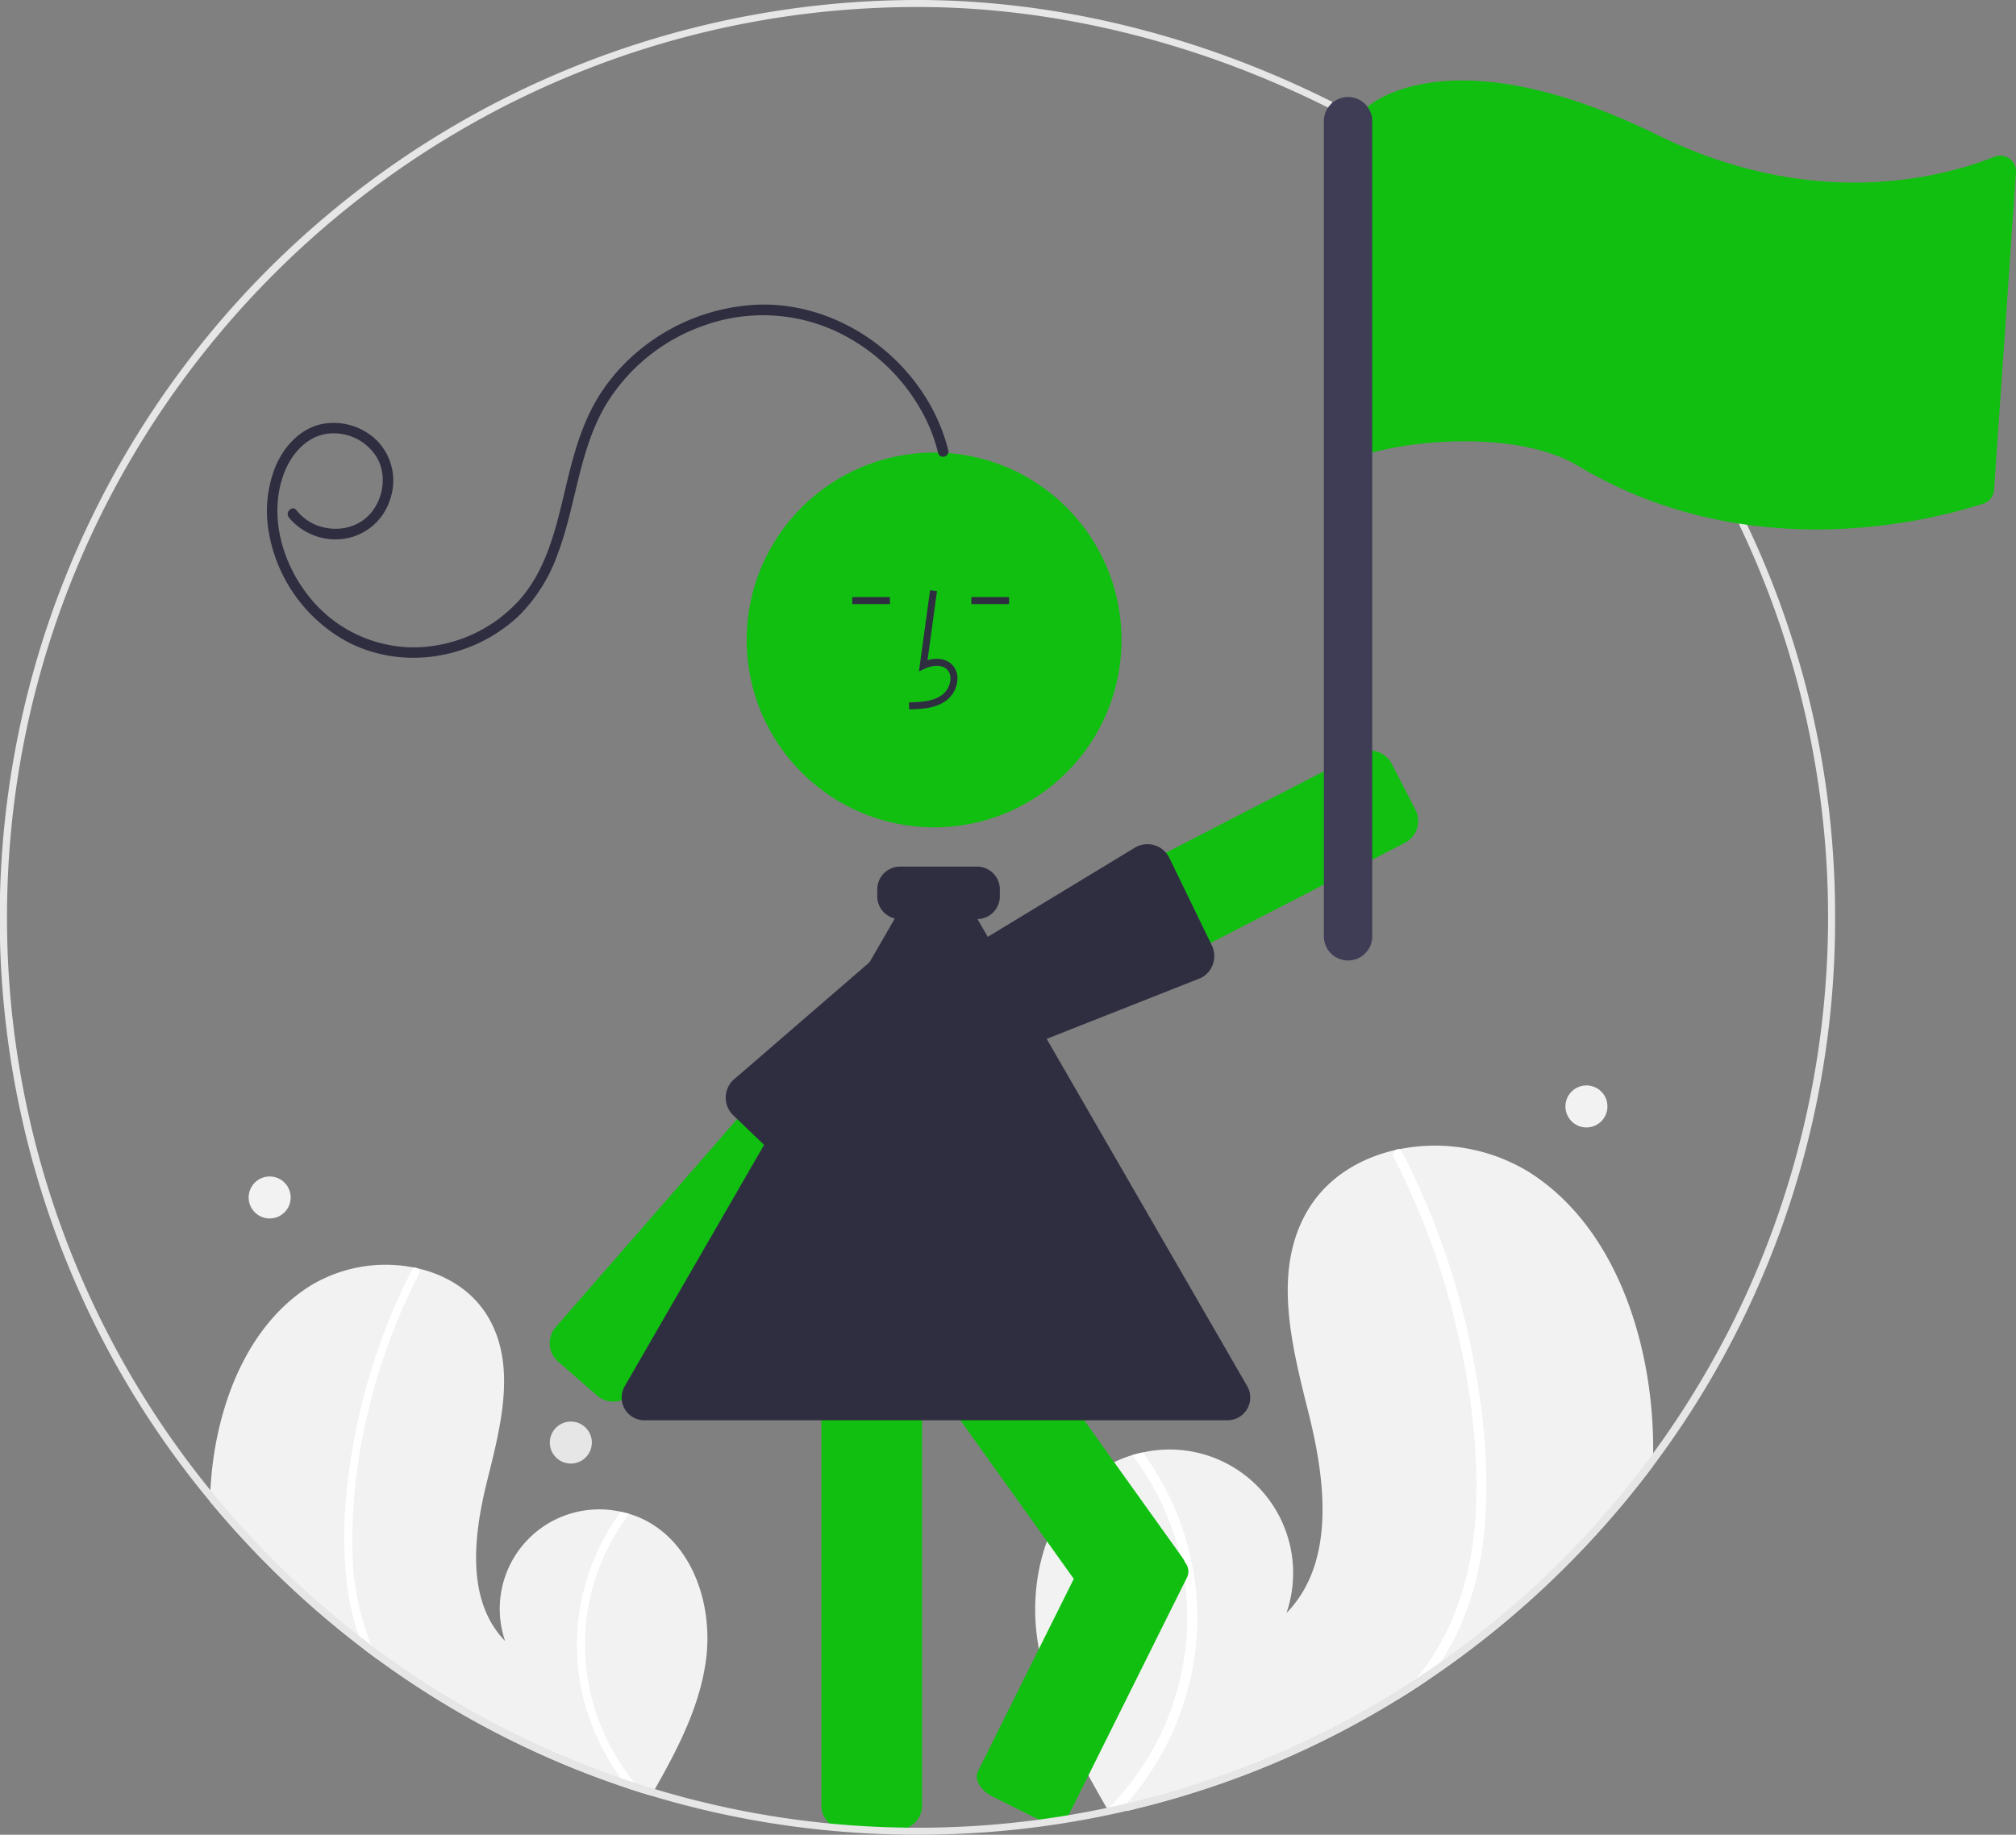 <svg id="a5278315-4a70-42f8-9429-9bcbc80e0b5f" data-name="Layer 1" xmlns="http://www.w3.org/2000/svg" width="575.659" height="524" viewBox="0 0 575.659 524"><rect x="0" y="0" width="575.659" height="524" fill="#808080" stroke="none"/><path d="M784.22,603.05c-.01,1.25-.04,2.49-.09,3.74a266.157,266.157,0,0,1-64.28,61.06q-4.275,2.895-8.66,5.58a258.436,258.436,0,0,1-70.53,30.11q-1.965.51-3.93.99c-.94.23-1.89.46-2.84.66-.58-.05-1.15-.1-1.72-.15-.03-.01-.07-.01-.1-.02-.23-.02-.46-.04-.68-.05-.98-.09-1.96-.19-2.94-.28l.23.44.58,1.1h-.01c-.21-.36-.42-.73-.62-1.1-.08-.13-.17-.27-.24-.41-.07-.12-.14-.25-.21-.37-8.92-15.52-17.71-31.61-19.96-49.32-2.35-18.54,4.25-39.52,20.56-48.63a33.506,33.506,0,0,1,6.75-2.83c.98-.29,1.97-.53,2.97-.75a35.277,35.277,0,0,1,41.02,45.86c13.83-14.18,11.25-37.18,6.48-56.4-4.78-19.23-10.56-40.62-.84-57.88,5.4-9.62,14.9-15.58,25.57-17.98.32-.07.65-.14.98-.2a51.476,51.476,0,0,1,36.99,6.48c20.39,12.85,30.86,37.21,34.26,61.07A127.596,127.596,0,0,1,784.22,603.05Z" transform="translate(-312.17 -188)" fill="#f2f2f2"/><path d="M645.891,615.06a79.429,79.429,0,0,1,6.85,49.38,81.279,81.279,0,0,1-18.88,38.63c-.55.63-1.11,1.24-1.68,1.84.92-.06,1.85-.14,2.771-.22.59-.05,1.19-.1,1.78-.16-.94.23-1.89.46-2.84.66-.58-.05-1.15-.1-1.72-.15-.03-.01-.07-.01-.1-.02-.23-.02-.46-.04-.68-.05-.98-.09-1.96-.19-2.94-.28l.23.44.58,1.1h-.01c-.21-.36-.42-.73-.62-1.1-.08-.13-.17-.27-.24-.41.18-.17.35-.35.52-.53a77.403,77.403,0,0,0,21.19-67.23,78.121,78.121,0,0,0-14.57-33.39c.98-.29,1.97-.53,2.97-.75A82.1,82.1,0,0,1,645.891,615.06Z" transform="translate(-312.17 -188)" fill="#fff"/><path d="M735.891,626.15a87.39,87.39,0,0,1-6.04,24.67,72.497,72.497,0,0,1-6.34,11.89c-1.14,1.76-2.37,3.48-3.66,5.14q-4.275,2.895-8.66,5.58a74.883,74.883,0,0,0,5.33-5.96c.93-1.12,1.81-2.27,2.66-3.44,9.51-13.11,13.7-28.89,14.42-44.92.76-17.17-1.47-34.64-5.39-51.33a215.091,215.091,0,0,0-18.1-49.32,1.543,1.543,0,0,1,.62-2.04,1.327,1.327,0,0,1,.98-.2,1.102,1.102,0,0,1,.75.65c.99,1.93,1.97,3.86,2.9,5.82a217.639,217.639,0,0,1,17.06,51.16C735.86,590.92,737.701,608.77,735.891,626.15Z" transform="translate(-312.17 -188)" fill="#fff"/><path d="M498.1,700.85c.36-.63.72-1.26,1.07-1.89,6.67-11.72,12.94-23.88,14.63-37.18,1.89-14.92-3.42-31.81-16.55-39.14a26.441,26.441,0,0,0-5.44-2.28c-.78-.23-1.58-.43-2.39-.61a28.404,28.404,0,0,0-33.02,36.92c-11.13-11.41-9.05-29.93-5.21-45.4,3.84-15.48,8.5-32.7.67-46.59-4.35-7.75-11.99-12.55-20.58-14.48-.26-.05-.53-.11-.79-.16a41.466,41.466,0,0,0-29.78,5.22c-16.41,10.34-24.84,29.95-27.58,49.16-.43,3.03-.73,6.1-.88,9.18-.06,1.08-.1,2.15-.12,3.23q7.905,9.555,16.78,18.43a267.153,267.153,0,0,0,27.27,23.81c1.32,1,2.64,1.98,3.98,2.95a259.198,259.198,0,0,0,71.62,36.83c1.41.46,2.84.92,4.26,1.36Z" transform="translate(-312.17 -188)" fill="#f2f2f2"/><path d="M496.04,700.21c-1.42-.44-2.85-.9-4.26-1.36-.82-.99-1.6-2-2.35-3.04a65.51,65.51,0,0,1-11.47-26.45,63.954,63.954,0,0,1,5.51-39.75,66.593,66.593,0,0,1,5.95-9.86c.81.18,1.61.38,2.39.61a62.884,62.884,0,0,0-11.72,26.88,62.358,62.358,0,0,0,13.24,49.89C494.201,698.19,495.101,699.21,496.04,700.21Z" transform="translate(-312.17 -188)" fill="#fff"/><path d="M417.21,591.55a152.504,152.504,0,0,0-4.34,41.32,72.432,72.432,0,0,0,5.36,25.05c.59,1.39,1.23,2.75,1.93,4.1-1.34-.97-2.66-1.95-3.98-2.95-.1-.23-.2-.45-.29-.68q-.66-1.59-1.23-3.21a71.685,71.685,0,0,1-3.64-16.64c-1.45-14,.03-28.36,2.8-42.11a174.912,174.912,0,0,1,13.73-41.18c.75-1.58,1.54-3.13,2.34-4.68a.884.884,0,0,1,.6-.53,1.12,1.12,0,0,1,.79.16,1.253,1.253,0,0,1,.5,1.65A172.718,172.718,0,0,0,417.21,591.55Z" transform="translate(-312.17 -188)" fill="#fff"/><path d="M489.686,587.874a7.006,7.006,0,0,1-7.029-1.288l-11.123-9.701a7.007,7.007,0,0,1-.675-9.877l80.854-92.709A7.007,7.007,0,0,1,561.59,473.624l11.123,9.701a7.007,7.007,0,0,1,.675,9.876L492.534,585.911A6.958,6.958,0,0,1,489.686,587.874Z" transform="translate(-312.17 -188)" fill="#11bf11"/><path d="M600.813,485.857a7.033,7.033,0,0,1-2.144-.337,6.951,6.951,0,0,1-4.092-3.457l-6.763-13.118a7.007,7.007,0,0,1,3.014-9.429L700.165,403.145a7.008,7.008,0,0,1,9.429,3.014l6.763,13.118a7.007,7.007,0,0,1-3.014,9.429L604.007,485.078A6.955,6.955,0,0,1,600.813,485.857Z" transform="translate(-312.17 -188)" fill="#11bf11"/><path d="M598.841,489.031a7.021,7.021,0,0,1-6.271-3.866l-6.621-13.19a6.987,6.987,0,0,1-.542-4.81c.044-.178.095-.357.154-.534h0c.134-.403.279-1.031.448-1.759.537-2.32,1.204-5.208,2.565-5.891l48.043-29.12a6.996,6.996,0,0,1,9.431,3.096l12.119,24.979a7.007,7.007,0,0,1-3.118,9.391l-53.121,20.972A6.856,6.856,0,0,1,598.841,489.031Z" transform="translate(-312.17 -188)" fill="#2f2e41"/><circle cx="266.728" cy="182.772" r="53.519" fill="#11bf11"/><path d="M568.465,710.618H553.706a7.008,7.008,0,0,1-7-7V578.605a7.008,7.008,0,0,1,7-7h14.759a7.008,7.008,0,0,1,7,7V703.618A7.008,7.008,0,0,1,568.465,710.618Z" transform="translate(-312.17 -188)" fill="#11bf11"/><path d="M632.058,652.434a6.996,6.996,0,0,1-5.704-2.926L554.807,549.442a7.007,7.007,0,0,1,1.623-9.766l12.006-8.584a7.007,7.007,0,0,1,9.766,1.623l71.548,100.066a7.008,7.008,0,0,1-1.623,9.766l-12.006,8.585A6.963,6.963,0,0,1,632.058,652.434Z" transform="translate(-312.17 -188)" fill="#11bf11"/><path d="M613.077,708.76a9.636,9.636,0,0,1-4.228-1.058l-13.213-6.578c-3.455-1.721-5.359-4.942-4.244-7.182l34.053-68.399c1.115-2.239,4.833-2.662,8.289-.942l13.213,6.578a9.319,9.319,0,0,1,3.788,3.292,3.956,3.956,0,0,1,.457,3.889l-34.053,68.399C616.485,708.072,614.94,708.76,613.077,708.76Z" transform="translate(-312.17 -188)" fill="#11bf11"/><path d="M548.843,527.279a7.021,7.021,0,0,1-7.331-1.586l-20.024-19.213a6.999,6.999,0,0,1-.075-9.904L563.971,459.783c1.039-1.059,3.993-.803,6.365-.6.745.064,1.387.12,1.812.116.186-.001.372.005.555.018h0a6.988,6.988,0,0,1,4.41,1.998l10.51,10.361a7.009,7.009,0,0,1,.07,9.9l-36.253,44.014A7.058,7.058,0,0,1,548.843,527.279Z" transform="translate(-312.17 -188)" fill="#2f2e41"/><path d="M571.774,390.608l-.056-2c3.721-.104,7.001-.337,9.466-2.138a6.148,6.148,0,0,0,2.381-4.528,3.514,3.514,0,0,0-1.153-2.895c-1.636-1.382-4.269-.935-6.188-.055l-1.655.759,3.173-23.19,1.981.271-2.699,19.727c2.607-.767,5.023-.437,6.678.961a5.471,5.471,0,0,1,1.86,4.492,8.133,8.133,0,0,1-3.2,6.073C579.197,390.4,575.081,390.516,571.774,390.608Z" transform="translate(-312.17 -188)" fill="#2f2e41"/><rect x="277.353" y="170.534" width="10.771" height="2" fill="#2f2e41"/><rect x="243.353" y="170.534" width="10.771" height="2" fill="#2f2e41"/><path d="M662.675,593.637H496.193a6.486,6.486,0,0,1-5.629-9.75L573.805,439.71a6.434,6.434,0,0,1,5.629-3.25h0a6.434,6.434,0,0,1,5.629,3.25l83.241,144.177a6.5,6.5,0,0,1-5.629,9.75Z" transform="translate(-312.17 -188)" fill="#2f2e41"/><path d="M582.942,316.595c-5.935-23.789-28.939-42.055-53.589-41.601a56.772,56.772,0,0,0-33.558,12.168,54.245,54.245,0,0,0-12.306,13.465c-3.715,5.798-6.048,12.343-7.869,18.949-3.68,13.348-5.414,28.452-14.753,39.352a41.015,41.015,0,0,1-31.033,13.961,38.318,38.318,0,0,1-30.295-15.643c-7.029-9.372-10.49-22.333-6.429-33.643,1.993-5.55,6.278-10.793,12.406-11.718a14.462,14.462,0,0,1,14.318,6.854c2.756,4.836,1.875,11.289-1.578,15.554-3.637,4.493-9.715,5.737-15.075,3.932a13.698,13.698,0,0,1-6.376-4.523c-1.199-1.514-3.323.609-2.137,2.107a17.341,17.341,0,0,0,15.839,6.051A16.189,16.189,0,0,0,423.408,331.079a16.438,16.438,0,0,0-2.999-16.615,17.59,17.59,0,0,0-16.339-5.353c-6.328,1.34-10.924,6.544-13.309,12.312a34.359,34.359,0,0,0-1.789,18.849,44.163,44.163,0,0,0,20.215,29.781c10.669,6.551,23.985,7.452,35.689,3.244a43.738,43.738,0,0,0,15.669-9.648,46.894,46.894,0,0,0,10.793-17.225c5.277-13.816,6.05-29.277,13.516-42.264a53.188,53.188,0,0,1,28.931-23.396,49.736,49.736,0,0,1,36.911,1.772,54.31,54.31,0,0,1,26.293,26.107,48.615,48.615,0,0,1,3.057,8.729c.468,1.877,3.365,1.098,2.898-.777Z" transform="translate(-312.17 -188)" fill="#2f2e41"/><path d="M591.17,450.5h-22a6.507,6.507,0,0,1-6.5-6.5v-2a6.507,6.507,0,0,1,6.5-6.5h22a6.507,6.507,0,0,1,6.5,6.5v2A6.507,6.507,0,0,1,591.17,450.5Z" transform="translate(-312.17 -188)" fill="#2f2e41"/><circle cx="163" cy="412" r="6" fill="#e6e6e6"/><circle cx="453" cy="316" r="6" fill="#f2f2f2"/><circle cx="77" cy="342" r="6" fill="#f2f2f2"/><path d="M836.17,450a259.68,259.68,0,0,1-52.04,156.79,266.157,266.157,0,0,1-64.28,61.06q-4.275,2.895-8.66,5.58a258.436,258.436,0,0,1-70.53,30.11q-1.965.51-3.93.99c-.94.23-1.89.46-2.84.66-1.54.37-3.08.71-4.63,1.04h-.01A263.83,263.83,0,0,1,574.17,712q-3.6,0-7.19-.1-7.755-.195-15.43-.86a261.614,261.614,0,0,1-53.45-10.19c-.69-.21-1.37-.42-2.06-.64-1.42-.44-2.85-.9-4.26-1.36a259.2,259.2,0,0,1-71.62-36.83c-1.34-.97-2.66-1.95-3.98-2.95a267.158,267.158,0,0,1-27.27-23.81q-8.881-8.88-16.78-18.43a259.431,259.431,0,0,1-45.16-79.62A262.145,262.145,0,0,1,574.17,188c39.55,0,80.51,10.06,118.45,29.11l-.9,1.78C654.061,199.99,613.411,190,574.17,190c-143.36,0-260,116.64-260,260a258.751,258.751,0,0,0,58.08,163.6,261.862,261.862,0,0,0,42.41,41.58q1.77,1.38,3.57,2.74a259.419,259.419,0,0,0,71.2,37.89q1.935.675,3.9,1.32c1.93.63,3.88,1.25,5.84,1.83a257.643,257.643,0,0,0,53.7,10.17q7.679.63,15.47.8c1.94.05,3.88.07,5.83.07a259.218,259.218,0,0,0,54.01-5.65c.24-.05.49-.1.73-.16q2.49-.525,4.95-1.12c1.92-.44,3.82-.92,5.72-1.41a258.58,258.58,0,0,0,76.94-34.19q3.54-2.31,6.99-4.76a261.788,261.788,0,0,0,83.3-96.68,260.15,260.15,0,0,0,1.86-228.46l1.81-.86A259.673,259.673,0,0,1,836.17,450Z" transform="translate(-312.17 -188)" fill="#e6e6e6"/><path d="M831.03,339.22c-25.21,0-48.192-6.12-68.307-18.191-21.274-12.761-65.146-5.375-68.437,1.137l-4.034,9.715L701.622,219.392l.428-.398c.936-.896,23.722-21.719,83.421,7.567,45.312,22.222,82.352,11.749,96.174,6.215a4.501,4.501,0,0,1,6.174,4.478l-6.25,90.641a4.463,4.463,0,0,1-3.106,3.972A160.274,160.274,0,0,1,831.03,339.22Z" transform="translate(-312.17 -188)" fill="#11bf11"/><path d="M697.101,215.704a6.918,6.918,0,0,0-6.91,6.91v232.793a6.91,6.91,0,0,0,13.82,0v-232.793A6.918,6.918,0,0,0,697.101,215.704Z" transform="translate(-312.17 -188)" fill="#3f3d56"/></svg>